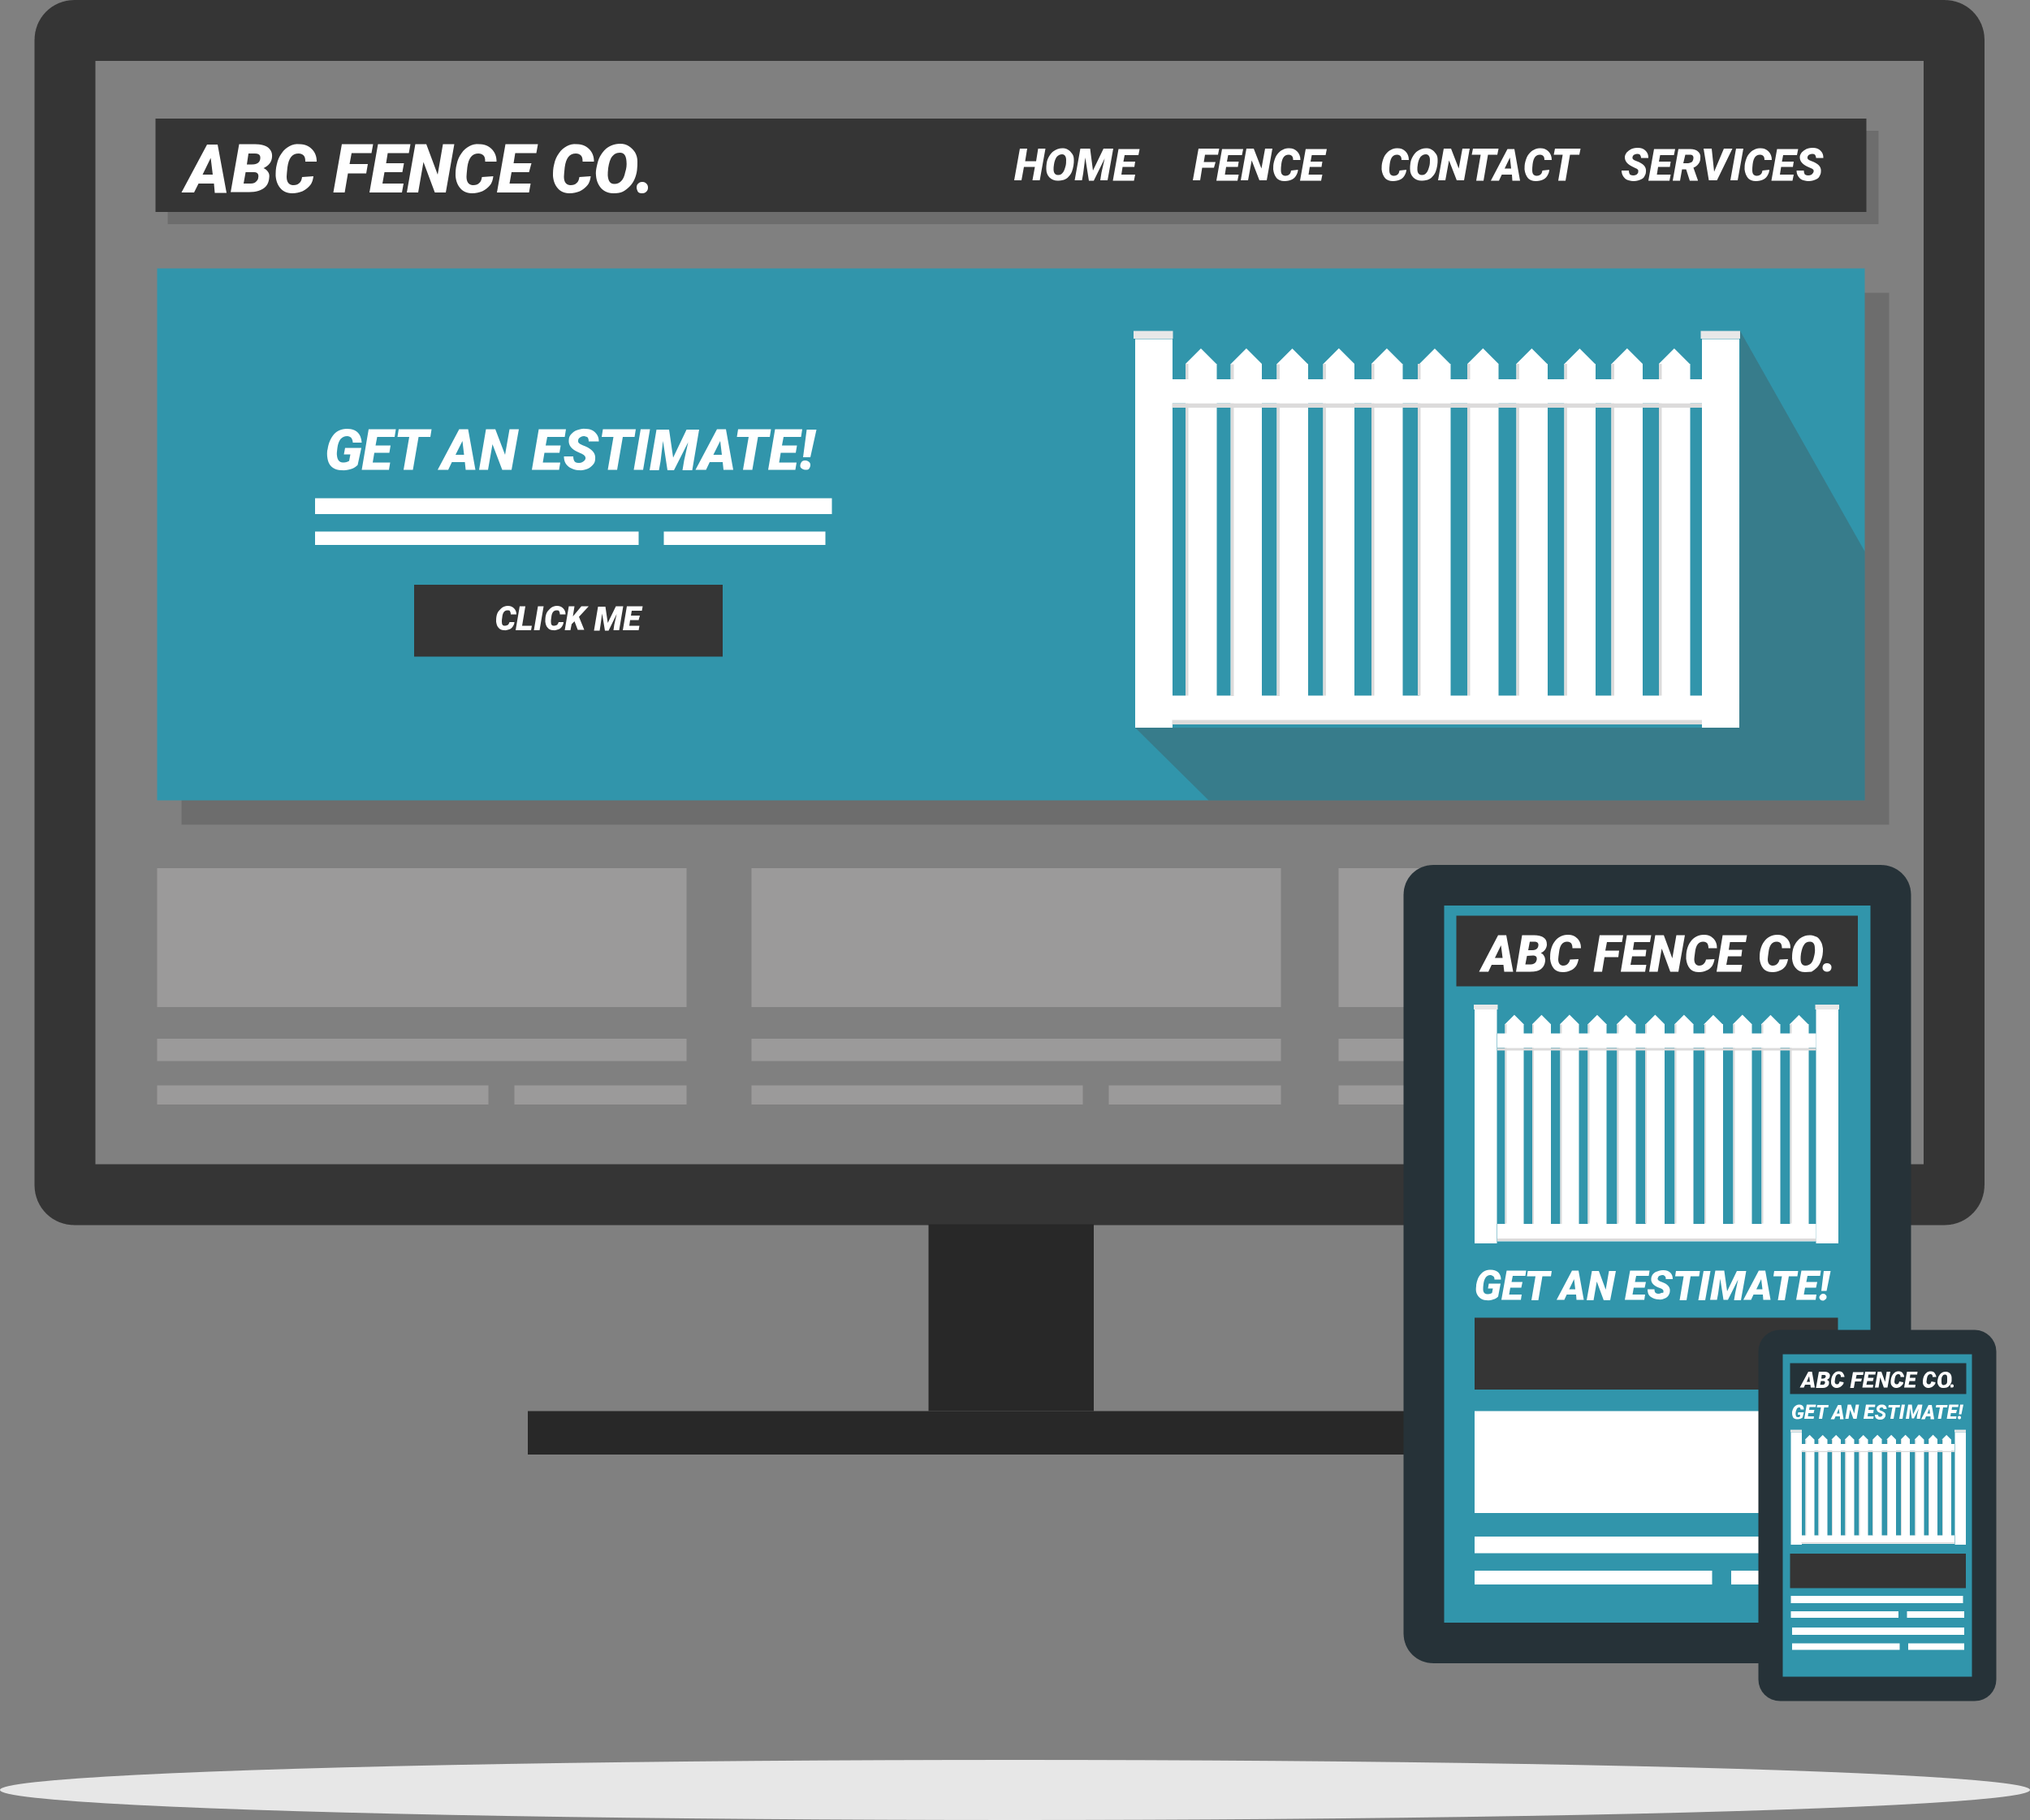 <?xml version="1.0" encoding="utf-8"?>
<!-- Generator: Adobe Illustrator 19.1.0, SVG Export Plug-In . SVG Version: 6.00 Build 0)  -->
<svg version="1.1" xmlns="http://www.w3.org/2000/svg" xmlns:xlink="http://www.w3.org/1999/xlink" x="0px" y="0px"
	 viewBox="0 0 500 448.2" style="enable-background:new 0 0 500 448.2;" xml:space="preserve">
<rect x="0" y="0" width="500" height="448.2" fill="#808080" stroke="none"/>
<style type="text/css">
	.st0{fill:#282828;}
	.st1{fill:none;stroke:#353535;stroke-width:15;stroke-miterlimit:10;}
	.st2{opacity:0.22;}
	.st3{fill:#2B2A2A;}
	.st4{fill:#353535;}
	.st5{fill:#FFFFFF;}
	.st6{fill:#9B9A9A;}
	.st7{fill:#3195AB;stroke:#263238;stroke-width:10;stroke-miterlimit:10;}
	.st8{fill:#3195AB;}
	.st9{fill:#DCDBDB;}
	.st10{fill:#E8E8E8;}
	.st11{fill:#3195AB;stroke:#263238;stroke-width:6;stroke-miterlimit:10;}
	.st12{fill:#243238;}
	.st13{opacity:0.32;fill:#454545;}
	.st14{fill:#E7E7E7;}
</style>
<g id="Layer_1">
	<rect x="130" y="347.5" class="st0" width="240" height="10.7"/>
	<path class="st1" d="M479,294.2H18.3c-1.3,0-2.3-1-2.3-2.3V9.8c0-1.3,1-2.3,2.3-2.3H479c1.3,0,2.3,1,2.3,2.3v282
		C481.3,293.1,480.3,294.2,479,294.2z"/>
	<rect x="228.7" y="301.5" class="st0" width="40.7" height="46"/>
	<g>
		<g class="st2">
			<rect x="41.3" y="32.2" class="st3" width="421.4" height="23"/>
		</g>
		<g>
			<rect x="38.3" y="29.2" class="st4" width="421.4" height="23"/>
		</g>
	</g>
	<g>
		<path class="st5" d="M52.7,45.2h-3.8l-1.1,2.2h-3.1L51,35.6h2.6l2.2,11.9h-2.9L52.7,45.2z M49.9,43h2.5l-0.5-4.1L49.9,43z"/>
		<path class="st5" d="M56.8,47.4l2.1-11.9l3.8,0c1.5,0,2.6,0.3,3.3,0.8c0.7,0.6,1.1,1.3,1,2.4c-0.1,1.2-0.8,2.1-2.1,2.7
			c0.5,0.2,0.8,0.5,1.1,0.9s0.4,0.9,0.3,1.5c-0.1,1.1-0.5,2-1.4,2.6s-2,0.9-3.4,0.9H56.8z M60.5,42.4L60,45.2l1.7,0
			c0.5,0,1-0.1,1.3-0.4c0.3-0.3,0.6-0.6,0.6-1c0.2-0.9-0.2-1.4-1-1.4L60.5,42.4z M60.8,40.5l1.3,0c1.2,0,1.9-0.5,2-1.4
			c0.1-0.9-0.3-1.3-1.4-1.3l-1.5,0L60.8,40.5z"/>
		<path class="st5" d="M77.2,43.4c-0.1,0.8-0.3,1.6-0.8,2.2c-0.5,0.6-1.1,1.1-1.9,1.5c-0.8,0.3-1.6,0.5-2.5,0.5
			c-1.2,0-2.2-0.4-2.9-1.2c-0.7-0.8-1.1-1.8-1.2-3.1c0-0.9,0-1.8,0.3-2.9c0.2-1,0.6-1.9,1.2-2.7c0.5-0.8,1.2-1.3,1.9-1.7
			c0.7-0.4,1.6-0.6,2.4-0.5c1.3,0,2.3,0.4,3.1,1.2c0.8,0.8,1.2,1.8,1.2,3.1l-2.8,0c0-0.7-0.1-1.2-0.4-1.5c-0.3-0.3-0.7-0.5-1.3-0.5
			c-1.5,0-2.4,1.1-2.7,3.4c-0.1,1.1-0.2,1.8-0.2,2.3c0,1.3,0.5,2,1.5,2.1c0.7,0,1.2-0.1,1.6-0.5c0.4-0.3,0.6-0.8,0.7-1.5L77.2,43.4z
			"/>
		<path class="st5" d="M90.2,42.7h-4.5l-0.8,4.7h-2.8l2.1-11.9h7.7l-0.4,2.2h-4.9l-0.5,2.7h4.5L90.2,42.7z"/>
		<path class="st5" d="M99.1,42.4h-4.4l-0.5,2.8h5.2L99,47.4H91l2.1-11.9h8l-0.4,2.2h-5.2l-0.4,2.5h4.4L99.1,42.4z"/>
		<path class="st5" d="M109.8,47.4h-2.7l-2.8-7.5l-1.3,7.5h-2.8l2.1-11.9h2.7l2.8,7.5l1.3-7.5h2.8L109.8,47.4z"/>
		<path class="st5" d="M121.5,43.4c-0.1,0.8-0.3,1.6-0.8,2.2c-0.5,0.6-1.1,1.1-1.9,1.5c-0.8,0.3-1.6,0.5-2.5,0.5
			c-1.2,0-2.2-0.4-2.9-1.2c-0.7-0.8-1.1-1.8-1.2-3.1c0-0.9,0-1.8,0.3-2.9c0.2-1,0.6-1.9,1.2-2.7c0.5-0.8,1.2-1.3,1.9-1.7
			c0.7-0.4,1.6-0.6,2.4-0.5c1.3,0,2.3,0.4,3.1,1.2c0.8,0.8,1.2,1.8,1.2,3.1l-2.8,0c0-0.7-0.1-1.2-0.4-1.5c-0.3-0.3-0.7-0.5-1.3-0.5
			c-1.5,0-2.4,1.1-2.7,3.4c-0.1,1.1-0.2,1.8-0.2,2.3c0,1.3,0.5,2,1.5,2.1c0.7,0,1.2-0.1,1.6-0.5c0.4-0.3,0.6-0.8,0.7-1.5L121.5,43.4
			z"/>
		<path class="st5" d="M130.3,42.4H126l-0.5,2.8h5.2l-0.4,2.2h-7.9l2.1-11.9h8l-0.4,2.2h-5.2l-0.4,2.5h4.4L130.3,42.4z"/>
		<path class="st5" d="M145.5,43.4c-0.1,0.8-0.3,1.6-0.8,2.2c-0.5,0.6-1.1,1.1-1.9,1.5c-0.8,0.3-1.6,0.5-2.5,0.5
			c-1.2,0-2.2-0.4-2.9-1.2c-0.7-0.8-1.1-1.8-1.2-3.1c0-0.9,0-1.8,0.3-2.9c0.2-1,0.6-1.9,1.2-2.7c0.5-0.8,1.2-1.3,1.9-1.7
			c0.7-0.4,1.6-0.6,2.4-0.5c1.3,0,2.3,0.4,3.1,1.2c0.8,0.8,1.2,1.8,1.2,3.1l-2.8,0c0-0.7-0.1-1.2-0.4-1.5c-0.3-0.3-0.7-0.5-1.3-0.5
			c-1.5,0-2.4,1.1-2.7,3.4c-0.1,1.1-0.2,1.8-0.2,2.3c0,1.3,0.5,2,1.5,2.1c0.7,0,1.2-0.1,1.6-0.5c0.4-0.3,0.6-0.8,0.7-1.5L145.5,43.4
			z"/>
		<path class="st5" d="M151.1,47.6c-1.2,0-2.2-0.4-3-1.2c-0.7-0.8-1.2-1.8-1.3-3.2c-0.1-0.7,0-1.4,0.2-2.3c0.2-0.9,0.4-1.7,0.8-2.4
			c0.4-0.7,0.9-1.4,1.5-1.9c1-0.8,2.2-1.2,3.5-1.2c0.8,0,1.5,0.2,2.1,0.6c0.6,0.4,1.1,0.9,1.5,1.5c0.4,0.7,0.6,1.4,0.6,2.3
			c0,0.6,0,1.3-0.1,2.1s-0.3,1.5-0.6,2.2c-0.3,0.7-0.7,1.3-1.2,1.8c-0.5,0.5-1.1,1-1.7,1.3S152,47.6,151.1,47.6z M154.3,39.7
			c-0.1-1.4-0.6-2.1-1.6-2.1c-0.8,0-1.4,0.3-1.9,0.9c-0.5,0.6-0.8,1.6-1,2.9c-0.1,0.8-0.1,1.4-0.1,1.8c0.1,1.4,0.6,2.1,1.6,2.1
			c0.7,0,1.2-0.2,1.7-0.7s0.8-1.2,1-2.2C154.3,41.5,154.4,40.6,154.3,39.7z"/>
		<path class="st5" d="M156.8,46.2c0-0.4,0.1-0.8,0.4-1c0.3-0.3,0.6-0.4,1-0.4c0.4,0,0.7,0.1,1,0.4s0.4,0.6,0.4,1
			c0,0.4-0.1,0.7-0.4,1c-0.3,0.3-0.6,0.4-1.1,0.4c-0.4,0-0.8-0.1-1-0.4C157,46.9,156.8,46.6,156.8,46.2z"/>
	</g>
	<rect x="38.7" y="213.8" class="st6" width="130.4" height="34.2"/>
	<rect x="38.7" y="255.8" class="st6" width="130.4" height="5.5"/>
	<rect x="38.7" y="267.3" class="st6" width="81.6" height="4.7"/>
	<rect x="126.7" y="267.3" class="st6" width="42.4" height="4.7"/>
	<g>
		<path class="st5" d="M256.1,44.4h-1.8l0.6-3.3h-2.7l-0.6,3.3h-1.8l1.4-7.8h1.8l-0.5,3.1h2.7l0.5-3.1h1.8L256.1,44.4z"/>
		<path class="st5" d="M260.5,44.5c-0.8,0-1.5-0.3-2-0.8c-0.5-0.5-0.8-1.2-0.8-2.1c0-0.4,0-0.9,0.1-1.5c0.1-0.6,0.3-1.1,0.6-1.6
			s0.6-0.9,1-1.2c0.7-0.5,1.4-0.8,2.3-0.8c0.5,0,1,0.1,1.4,0.4c0.4,0.2,0.7,0.6,1,1s0.4,0.9,0.4,1.5c0,0.4,0,0.8-0.1,1.4
			c-0.1,0.5-0.2,1-0.4,1.5c-0.2,0.5-0.5,0.9-0.8,1.2c-0.3,0.4-0.7,0.6-1.2,0.8C261.6,44.4,261.1,44.5,260.5,44.5z M262.6,39.4
			c0-0.9-0.4-1.4-1-1.4c-0.5,0-0.9,0.2-1.3,0.6c-0.3,0.4-0.6,1.1-0.7,1.9c-0.1,0.5-0.1,0.9-0.1,1.2c0,0.9,0.4,1.4,1.1,1.4
			c0.4,0,0.8-0.1,1.1-0.5c0.3-0.3,0.5-0.8,0.7-1.5C262.6,40.5,262.6,39.9,262.6,39.4z"/>
		<path class="st5" d="M268.5,36.6l0.7,5.4l2.6-5.4h2.4l-1.4,7.8h-1.8l0.3-1.9l0.8-3.5l-2.7,5.5h-1.2l-0.9-5.7l-0.5,3.9l-0.3,1.7
			h-1.8l1.4-7.8H268.5z"/>
		<path class="st5" d="M279.4,41.1h-2.9l-0.3,1.9h3.4l-0.3,1.5h-5.2l1.4-7.8h5.2l-0.3,1.5h-3.4l-0.3,1.6h2.9L279.4,41.1z"/>
		<path class="st5" d="M299,41.3h-2.9l-0.5,3.1h-1.8l1.4-7.8h5.1l-0.3,1.5h-3.2l-0.3,1.8h2.9L299,41.3z"/>
		<path class="st5" d="M304.9,41.1H302l-0.3,1.9h3.4l-0.3,1.5h-5.2l1.4-7.8h5.2l-0.3,1.5h-3.4l-0.3,1.6h2.9L304.9,41.1z"/>
		<path class="st5" d="M312,44.4h-1.8l-1.9-4.9l-0.9,4.9h-1.8l1.4-7.8h1.8l1.9,4.9l0.9-4.9h1.8L312,44.4z"/>
		<path class="st5" d="M319.7,41.8c0,0.5-0.2,1-0.5,1.5s-0.7,0.8-1.2,1c-0.5,0.2-1.1,0.3-1.7,0.3c-0.8,0-1.5-0.3-1.9-0.8
			s-0.7-1.2-0.8-2.1c0-0.6,0-1.2,0.2-1.9s0.4-1.3,0.8-1.8c0.4-0.5,0.8-0.9,1.3-1.1c0.5-0.3,1-0.4,1.6-0.4c0.9,0,1.5,0.3,2,0.8
			s0.8,1.2,0.8,2.1l-1.8,0c0-0.5-0.1-0.8-0.3-1c-0.2-0.2-0.5-0.3-0.8-0.3c-1,0-1.6,0.7-1.8,2.3c-0.1,0.7-0.1,1.2-0.1,1.5
			c0,0.9,0.3,1.3,1,1.4c0.4,0,0.8-0.1,1-0.3c0.3-0.2,0.4-0.5,0.5-1L319.7,41.8z"/>
		<path class="st5" d="M325.5,41.1h-2.9l-0.3,1.9h3.4l-0.3,1.5h-5.2l1.4-7.8h5.2l-0.3,1.5h-3.4l-0.3,1.6h2.9L325.5,41.1z"/>
		<path class="st5" d="M346.4,41.8c0,0.5-0.2,1-0.5,1.5s-0.7,0.8-1.2,1c-0.5,0.2-1.1,0.3-1.7,0.3c-0.8,0-1.5-0.3-1.9-0.8
			s-0.7-1.2-0.8-2.1c0-0.6,0-1.2,0.2-1.9s0.4-1.3,0.8-1.8c0.4-0.5,0.8-0.9,1.3-1.1c0.5-0.3,1-0.4,1.6-0.4c0.9,0,1.5,0.3,2,0.8
			s0.8,1.2,0.8,2.1l-1.8,0c0-0.5-0.1-0.8-0.3-1c-0.2-0.2-0.5-0.3-0.8-0.3c-1,0-1.6,0.7-1.8,2.3c-0.1,0.7-0.1,1.2-0.1,1.5
			c0,0.9,0.3,1.3,1,1.4c0.4,0,0.8-0.1,1-0.3c0.3-0.2,0.4-0.5,0.5-1L346.4,41.8z"/>
		<path class="st5" d="M350.1,44.5c-0.8,0-1.5-0.3-2-0.8c-0.5-0.5-0.8-1.2-0.8-2.1c0-0.4,0-0.9,0.1-1.5c0.1-0.6,0.3-1.1,0.6-1.6
			s0.6-0.9,1-1.2c0.7-0.5,1.4-0.8,2.3-0.8c0.5,0,1,0.1,1.4,0.4c0.4,0.2,0.7,0.6,1,1s0.4,0.9,0.4,1.5c0,0.4,0,0.8-0.1,1.4
			c-0.1,0.5-0.2,1-0.4,1.5c-0.2,0.5-0.5,0.9-0.8,1.2c-0.3,0.4-0.7,0.6-1.2,0.8C351.2,44.4,350.7,44.5,350.1,44.5z M352.2,39.4
			c0-0.9-0.4-1.4-1-1.4c-0.5,0-0.9,0.2-1.3,0.6c-0.3,0.4-0.6,1.1-0.7,1.9c-0.1,0.5-0.1,0.9-0.1,1.2c0,0.9,0.4,1.4,1.1,1.4
			c0.4,0,0.8-0.1,1.1-0.5c0.3-0.3,0.5-0.8,0.7-1.5C352.2,40.5,352.2,39.9,352.2,39.4z"/>
		<path class="st5" d="M360.6,44.4h-1.8l-1.9-4.9l-0.9,4.9h-1.8l1.4-7.8h1.8l1.9,4.9l0.9-4.9h1.8L360.6,44.4z"/>
		<path class="st5" d="M368.8,38.1h-2.3l-1.1,6.4h-1.8l1.1-6.4h-2.2l0.3-1.5h6.3L368.8,38.1z"/>
		<path class="st5" d="M372.4,43h-2.5l-0.7,1.5h-2l4.1-7.8h1.7l1.4,7.8h-1.9L372.4,43z M370.6,41.5h1.6l-0.3-2.7L370.6,41.5z"/>
		<path class="st5" d="M381.6,41.8c0,0.5-0.2,1-0.5,1.5s-0.7,0.8-1.2,1c-0.5,0.2-1.1,0.3-1.7,0.3c-0.8,0-1.5-0.3-1.9-0.8
			s-0.7-1.2-0.8-2.1c0-0.6,0-1.2,0.2-1.9s0.4-1.3,0.8-1.8c0.4-0.5,0.8-0.9,1.3-1.1c0.5-0.3,1-0.4,1.6-0.4c0.9,0,1.5,0.3,2,0.8
			s0.8,1.2,0.8,2.1l-1.8,0c0-0.5-0.1-0.8-0.3-1c-0.2-0.2-0.5-0.3-0.8-0.3c-1,0-1.6,0.7-1.8,2.3c-0.1,0.7-0.1,1.2-0.1,1.5
			c0,0.9,0.3,1.3,1,1.4c0.4,0,0.8-0.1,1-0.3c0.3-0.2,0.4-0.5,0.5-1L381.6,41.8z"/>
		<path class="st5" d="M389,38.1h-2.3l-1.1,6.4h-1.8l1.1-6.4h-2.2l0.3-1.5h6.3L389,38.1z"/>
		<path class="st5" d="M403.5,42.3c0.1-0.4-0.1-0.7-0.7-0.9L402,41c-1.2-0.6-1.8-1.3-1.8-2.3c0-0.4,0.2-0.8,0.5-1.2
			c0.3-0.3,0.7-0.6,1.1-0.8c0.5-0.2,1-0.3,1.6-0.3c0.8,0,1.4,0.2,1.9,0.7s0.7,1,0.7,1.8h-1.8c0-0.3-0.1-0.5-0.2-0.7
			c-0.1-0.2-0.4-0.3-0.7-0.3c-0.3,0-0.6,0.1-0.8,0.2s-0.4,0.4-0.4,0.6c-0.1,0.4,0.2,0.7,0.8,0.9s1,0.4,1.3,0.6
			c0.9,0.5,1.3,1.2,1.2,2.1c0,0.5-0.2,0.8-0.4,1.2s-0.6,0.6-1.1,0.8s-1,0.3-1.6,0.3c-0.4,0-0.8-0.1-1.2-0.2s-0.7-0.3-0.9-0.5
			c-0.5-0.5-0.8-1.1-0.8-1.9l1.8,0c0,0.4,0.1,0.7,0.2,0.9c0.2,0.2,0.5,0.3,0.9,0.3c0.3,0,0.6-0.1,0.8-0.2
			C403.4,42.7,403.5,42.6,403.5,42.3z"/>
		<path class="st5" d="M411.3,41.1h-2.9l-0.3,1.9h3.4l-0.3,1.5H406l1.4-7.8h5.2l-0.3,1.5h-3.4l-0.3,1.6h2.9L411.3,41.1z"/>
		<path class="st5" d="M415.3,41.7h-1l-0.5,2.8H412l1.4-7.8l2.8,0c0.9,0,1.6,0.2,2,0.6c0.5,0.4,0.7,1,0.6,1.7c0,0.6-0.2,1-0.5,1.4
			c-0.3,0.4-0.7,0.7-1.2,0.9l1.1,3.1v0.1h-2L415.3,41.7z M414.6,40.2l1.1,0c0.3,0,0.5-0.1,0.8-0.2s0.4-0.3,0.5-0.6
			c0.1-0.2,0.1-0.5,0.1-0.7c-0.1-0.4-0.3-0.6-0.8-0.6l-1.2,0L414.6,40.2z"/>
		<path class="st5" d="M422.2,42.3l2.4-5.7h2.1l-3.8,7.8h-2l-1.3-7.8h2L422.2,42.3z"/>
		<path class="st5" d="M428,44.4h-1.8l1.4-7.8h1.8L428,44.4z"/>
		<path class="st5" d="M435.8,41.8c0,0.5-0.2,1-0.5,1.5s-0.7,0.8-1.2,1c-0.5,0.2-1.1,0.3-1.7,0.3c-0.8,0-1.5-0.3-1.9-0.8
			s-0.7-1.2-0.8-2.1c0-0.6,0-1.2,0.2-1.9s0.4-1.3,0.8-1.8c0.4-0.5,0.8-0.9,1.3-1.1c0.5-0.3,1-0.4,1.6-0.4c0.9,0,1.5,0.3,2,0.8
			s0.8,1.2,0.8,2.1l-1.8,0c0-0.5-0.1-0.8-0.3-1c-0.2-0.2-0.5-0.3-0.8-0.3c-1,0-1.6,0.7-1.8,2.3c-0.1,0.7-0.1,1.2-0.1,1.5
			c0,0.9,0.3,1.3,1,1.4c0.4,0,0.8-0.1,1-0.3c0.3-0.2,0.4-0.5,0.5-1L435.8,41.8z"/>
		<path class="st5" d="M441.6,41.1h-2.9l-0.3,1.9h3.4l-0.3,1.5h-5.2l1.4-7.8h5.2l-0.3,1.5h-3.4l-0.3,1.6h2.9L441.6,41.1z"/>
		<path class="st5" d="M446.7,42.3c0.1-0.4-0.1-0.7-0.7-0.9l-0.9-0.4c-1.2-0.6-1.8-1.3-1.8-2.3c0-0.4,0.2-0.8,0.5-1.2
			c0.3-0.3,0.7-0.6,1.1-0.8c0.5-0.2,1-0.3,1.6-0.3c0.8,0,1.4,0.2,1.9,0.7s0.7,1,0.7,1.8h-1.8c0-0.3-0.1-0.5-0.2-0.7
			c-0.1-0.2-0.4-0.3-0.7-0.3c-0.3,0-0.6,0.1-0.8,0.2s-0.4,0.4-0.4,0.6c-0.1,0.4,0.2,0.7,0.8,0.9s1,0.4,1.3,0.6
			c0.9,0.5,1.3,1.2,1.2,2.1c0,0.5-0.2,0.8-0.4,1.2s-0.6,0.6-1.1,0.8s-1,0.3-1.6,0.3c-0.4,0-0.8-0.1-1.2-0.2s-0.7-0.3-0.9-0.5
			c-0.5-0.5-0.8-1.1-0.8-1.9l1.8,0c0,0.4,0.1,0.7,0.2,0.9c0.2,0.2,0.5,0.3,0.9,0.3c0.3,0,0.6-0.1,0.8-0.2
			C446.5,42.7,446.6,42.6,446.7,42.3z"/>
	</g>
	<rect x="185.1" y="213.8" class="st6" width="130.4" height="34.2"/>
	<rect x="185.1" y="255.8" class="st6" width="130.4" height="5.5"/>
	<rect x="185.1" y="267.3" class="st6" width="81.6" height="4.7"/>
	<rect x="273.1" y="267.3" class="st6" width="42.4" height="4.7"/>
	<rect x="329.7" y="213.8" class="st6" width="130.4" height="34.2"/>
	<rect x="329.7" y="255.8" class="st6" width="130.4" height="5.5"/>
	<rect x="329.7" y="267.3" class="st6" width="81.6" height="4.7"/>
	<rect x="414.2" y="261.9" class="st5" width="39.8" height="4.7"/>
	<path class="st7" d="M465.7,220.3v182c0,1.3-1,2.3-2.3,2.3H353c-1.3,0-2.3-1-2.3-2.3v-182c0-1.3,1-2.3,2.3-2.3h110.3
		C464.6,218,465.7,219,465.7,220.3z"/>
	<g>
		<g class="st2">
			<rect x="44.7" y="72.1" class="st3" width="420.6" height="131"/>
		</g>
		<g>
			<rect x="38.7" y="66.1" class="st8" width="420.6" height="131"/>
		</g>
	</g>
	<g>
		<rect x="279.6" y="83.5" class="st5" width="9.2" height="95.7"/>
		<rect x="419.2" y="83.5" class="st5" width="9.2" height="95.7"/>
		<rect x="288.7" y="171.3" class="st5" width="130.5" height="7.1"/>
		<rect x="292" y="89.6" class="st5" width="7.7" height="81.9"/>
		<rect x="303.1" y="89.6" class="st5" width="7.7" height="81.9"/>
		<rect x="314.5" y="89.6" class="st5" width="7.7" height="81.9"/>
		<rect x="325.9" y="89.6" class="st5" width="7.7" height="81.9"/>
		<rect x="349.6" y="89.6" class="st5" width="7.7" height="81.9"/>
		<rect x="337.8" y="89.6" class="st5" width="7.7" height="81.9"/>
		<rect x="361.4" y="89.6" class="st5" width="7.7" height="81.9"/>
		<rect x="373.5" y="89.6" class="st5" width="7.7" height="81.9"/>
		<rect x="385.3" y="89.6" class="st5" width="7.7" height="81.9"/>
		<rect x="396.9" y="89.6" class="st5" width="7.7" height="81.9"/>
		<rect x="408.6" y="89.6" class="st5" width="7.7" height="81.9"/>
		
			<rect x="293.1" y="86.9" transform="matrix(0.707 -0.707 0.707 0.707 23.311 235.414)" class="st5" width="5.4" height="5.4"/>
		
			<rect x="304.3" y="86.9" transform="matrix(0.707 -0.707 0.707 0.707 26.583 243.314)" class="st5" width="5.4" height="5.4"/>
		
			<rect x="315.6" y="86.9" transform="matrix(0.707 -0.707 0.707 0.707 29.909 251.343)" class="st5" width="5.4" height="5.4"/>
		
			<rect x="327.1" y="86.9" transform="matrix(0.707 -0.707 0.707 0.707 33.253 259.417)" class="st5" width="5.4" height="5.4"/>
		
			<rect x="338.9" y="86.9" transform="matrix(0.707 -0.707 0.707 0.707 36.719 267.785)" class="st5" width="5.4" height="5.4"/>
		
			<rect x="350.7" y="86.9" transform="matrix(0.707 -0.707 0.707 0.707 40.185 276.153)" class="st5" width="5.4" height="5.4"/>
		
			<rect x="362.6" y="86.9" transform="matrix(0.707 -0.707 0.707 0.707 43.652 284.521)" class="st5" width="5.4" height="5.4"/>
		
			<rect x="374.6" y="86.9" transform="matrix(0.707 -0.707 0.707 0.707 47.179 293.036)" class="st5" width="5.4" height="5.4"/>
		
			<rect x="386.4" y="86.9" transform="matrix(0.707 -0.707 0.707 0.707 50.645 301.404)" class="st5" width="5.4" height="5.4"/>
		
			<rect x="398.1" y="86.9" transform="matrix(0.707 -0.707 0.707 0.707 54.05 309.625)" class="st5" width="5.4" height="5.4"/>
		
			<rect x="409.7" y="86.9" transform="matrix(0.707 -0.707 0.707 0.707 57.456 317.847)" class="st5" width="5.4" height="5.4"/>
		<rect x="288.7" y="177.3" class="st9" width="130.5" height="1.1"/>
		<rect x="292" y="89.6" class="st9" width="0.7" height="81.7"/>
		<rect x="303.2" y="89.7" class="st9" width="0.7" height="81.7"/>
		<rect x="314.5" y="89.7" class="st9" width="0.7" height="81.7"/>
		<rect x="325.9" y="89.6" class="st9" width="0.7" height="81.7"/>
		<rect x="337.8" y="89.6" class="st9" width="0.7" height="81.7"/>
		<rect x="349.2" y="89.6" class="st9" width="0.7" height="81.7"/>
		<rect x="361.4" y="89.6" class="st9" width="0.7" height="81.7"/>
		<rect x="373.5" y="89.6" class="st9" width="0.7" height="81.7"/>
		<rect x="385.3" y="89.6" class="st9" width="0.7" height="81.7"/>
		<rect x="396.9" y="89.6" class="st9" width="0.7" height="81.7"/>
		<rect x="408.6" y="89.6" class="st9" width="0.7" height="81.7"/>
		<rect x="288.7" y="99.3" class="st9" width="130.5" height="1.1"/>
		<rect x="288.7" y="93.4" class="st5" width="130.5" height="5.9"/>
		<rect x="279.2" y="81.5" class="st10" width="9.7" height="1.9"/>
		<rect x="418.9" y="81.5" class="st10" width="9.7" height="1.9"/>
	</g>
	<g>
		<path class="st5" d="M88.1,114.5c-0.4,0.4-0.9,0.8-1.6,1s-1.5,0.4-2.4,0.3c-0.8,0-1.5-0.2-2.1-0.6s-1-1-1.2-1.7s-0.3-1.6-0.2-2.5
			l0.1-0.4c0.2-1.5,0.8-2.8,1.6-3.7s2-1.3,3.2-1.3c1.1,0,2,0.3,2.6,0.9s0.9,1.4,1,2.5l-2.2,0c0-0.5-0.2-0.9-0.4-1.2
			c-0.2-0.2-0.6-0.4-1-0.4c-0.6,0-1.1,0.2-1.6,0.7c-0.4,0.5-0.7,1.3-0.8,2.2c-0.1,0.8-0.2,1.5-0.1,1.9c0.1,1.1,0.6,1.7,1.5,1.7
			c0.6,0,1-0.1,1.5-0.4l0.3-1.6h-1.6l0.3-1.6h4L88.1,114.5z"/>
		<path class="st5" d="M95.9,111.5h-3.7l-0.4,2.4h4.3l-0.3,1.8h-6.7l1.7-10h6.7l-0.3,1.9h-4.3l-0.4,2.1h3.7L95.9,111.5z"/>
		<path class="st5" d="M106,107.6h-2.9l-1.4,8.1h-2.3l1.4-8.1h-2.9l0.3-1.9h8.1L106,107.6z"/>
		<path class="st5" d="M114.5,113.8h-3.2l-0.9,1.9h-2.6l5.3-10h2.2l1.8,10h-2.4L114.5,113.8z M112.2,112h2.1l-0.4-3.4L112.2,112z"/>
		<path class="st5" d="M126,115.7h-2.3l-2.4-6.3l-1.1,6.3H118l1.7-10h2.3l2.4,6.3l1.1-6.3h2.3L126,115.7z"/>
		<path class="st5" d="M137.8,111.5h-3.7l-0.4,2.4h4.3l-0.3,1.8H131l1.7-10h6.7l-0.3,1.9h-4.3l-0.4,2.1h3.7L137.8,111.5z"/>
		<path class="st5" d="M144.2,113c0.1-0.5-0.2-0.9-0.8-1.2l-1.1-0.5c-1.6-0.7-2.3-1.7-2.2-2.9c0-0.6,0.2-1.1,0.6-1.5s0.8-0.8,1.5-1
			s1.3-0.4,2-0.3c1,0,1.8,0.3,2.4,0.9s0.9,1.3,0.9,2.2H145c0-0.4-0.1-0.7-0.2-0.9s-0.5-0.3-0.9-0.4c-0.4,0-0.7,0.1-1,0.3
			s-0.5,0.4-0.5,0.8c-0.1,0.5,0.3,0.8,1,1.1s1.3,0.5,1.7,0.8c1.1,0.7,1.6,1.5,1.5,2.6c0,0.6-0.2,1.1-0.6,1.5s-0.8,0.8-1.4,1
			s-1.3,0.4-2,0.3c-0.5,0-1-0.1-1.5-0.3s-0.9-0.4-1.2-0.7c-0.7-0.6-1-1.4-1-2.4l2.3,0c0,0.5,0.1,0.9,0.3,1.2s0.6,0.4,1.1,0.4
			c0.4,0,0.7-0.1,1-0.3S144.1,113.3,144.2,113z"/>
		<path class="st5" d="M156.3,107.6h-2.9l-1.4,8.1h-2.3l1.4-8.1h-2.9l0.3-1.9h8.1L156.3,107.6z"/>
		<path class="st5" d="M158.4,115.7h-2.3l1.7-10h2.3L158.4,115.7z"/>
		<path class="st5" d="M164.8,105.8l1,6.9l3.3-6.9h3.1l-1.7,10h-2.4l0.4-2.4l1-4.5l-3.5,6.9h-1.6l-1.1-7.2l-0.6,5l-0.4,2.2h-2.3
			l1.7-10H164.8z"/>
		<path class="st5" d="M178,113.8h-3.2l-0.9,1.9h-2.6l5.3-10h2.2l1.8,10h-2.4L178,113.8z M175.7,112h2.1l-0.4-3.4L175.7,112z"/>
		<path class="st5" d="M189.6,107.6h-2.9l-1.4,8.1H183l1.4-8.1h-2.9l0.3-1.9h8.1L189.6,107.6z"/>
		<path class="st5" d="M196,111.5h-3.7l-0.4,2.4h4.3l-0.3,1.8h-6.7l1.7-10h6.7l-0.3,1.9H193l-0.4,2.1h3.7L196,111.5z"/>
		<path class="st5" d="M197.1,114.7c0-0.3,0.1-0.6,0.3-0.9s0.5-0.4,0.9-0.4c0.4,0,0.6,0.1,0.9,0.3s0.4,0.5,0.4,0.8
			c0,0.3-0.1,0.6-0.3,0.9s-0.5,0.3-0.9,0.3c-0.3,0-0.6-0.1-0.9-0.3S197.1,115,197.1,114.7z M199.6,112.6h-1.8l0.9-6.8h2.4
			L199.6,112.6z"/>
	</g>
	<rect x="77.6" y="122.7" class="st5" width="127.3" height="3.9"/>
	<rect x="77.6" y="130.9" class="st5" width="79.7" height="3.3"/>
	<rect x="163.5" y="130.9" class="st5" width="39.8" height="3.3"/>
	<rect x="102" y="144" class="st4" width="76" height="17.7"/>
	<rect x="358.7" y="225.5" class="st4" width="98.9" height="17.4"/>
	<g>
		<path class="st5" d="M370.3,237.6h-2.9l-0.8,1.7h-2.3l4.7-9h2l1.7,9h-2.2L370.3,237.6z M368.2,235.9h1.9l-0.4-3.1L368.2,235.9z"/>
		<path class="st5" d="M373.4,239.3l1.5-9l2.8,0c1.1,0,2,0.2,2.5,0.6c0.6,0.4,0.8,1,0.8,1.8c-0.1,0.9-0.6,1.6-1.5,2
			c0.3,0.1,0.6,0.3,0.8,0.7c0.2,0.3,0.3,0.7,0.3,1.2c-0.1,0.9-0.4,1.5-1,2c-0.6,0.5-1.5,0.7-2.6,0.7H373.4z M376.1,235.4l-0.4,2.1
			l1.3,0c0.4,0,0.7-0.1,1-0.3c0.3-0.2,0.4-0.5,0.5-0.8c0.1-0.7-0.1-1-0.8-1.1L376.1,235.4z M376.4,234l1,0c0.9,0,1.4-0.4,1.5-1.1
			c0.1-0.7-0.3-1-1-1l-1.1,0L376.4,234z"/>
		<path class="st5" d="M388.8,236.2c-0.1,0.6-0.3,1.2-0.6,1.7c-0.4,0.5-0.8,0.9-1.4,1.1c-0.6,0.3-1.2,0.4-1.9,0.4
			c-0.9,0-1.7-0.3-2.2-0.9c-0.5-0.6-0.8-1.4-0.9-2.4c0-0.7,0-1.4,0.2-2.2c0.2-0.8,0.5-1.5,0.9-2c0.4-0.6,0.9-1,1.5-1.3
			s1.2-0.4,1.8-0.4c1,0,1.7,0.3,2.3,0.9c0.6,0.6,0.9,1.4,0.9,2.4l-2.1,0c0-0.5-0.1-0.9-0.3-1.2c-0.2-0.2-0.5-0.4-1-0.4
			c-1.1,0-1.8,0.8-2,2.6c-0.1,0.8-0.2,1.4-0.2,1.7c0,1,0.4,1.5,1.1,1.6c0.5,0,0.9-0.1,1.2-0.4c0.3-0.3,0.5-0.6,0.6-1.1L388.8,236.2z
			"/>
		<path class="st5" d="M398.6,235.7h-3.4l-0.6,3.6h-2.1l1.5-9h5.8l-0.3,1.7h-3.7l-0.4,2.1h3.4L398.6,235.7z"/>
		<path class="st5" d="M405.3,235.5H402l-0.4,2.1h3.9l-0.3,1.7h-6l1.5-9h6l-0.3,1.7h-3.9l-0.3,1.9h3.3L405.3,235.5z"/>
		<path class="st5" d="M413.4,239.3h-2l-2.1-5.7l-1,5.7h-2.1l1.5-9h2.1l2.1,5.7l1-5.7h2.1L413.4,239.3z"/>
		<path class="st5" d="M422.3,236.2c-0.1,0.6-0.3,1.2-0.6,1.7c-0.4,0.5-0.8,0.9-1.4,1.1c-0.6,0.3-1.2,0.4-1.9,0.4
			c-0.9,0-1.7-0.3-2.2-0.9c-0.5-0.6-0.8-1.4-0.9-2.4c0-0.7,0-1.4,0.2-2.2c0.2-0.8,0.5-1.5,0.9-2c0.4-0.6,0.9-1,1.5-1.3
			s1.2-0.4,1.8-0.4c1,0,1.7,0.3,2.3,0.9s0.9,1.4,0.9,2.4l-2.1,0c0-0.5-0.1-0.9-0.3-1.2c-0.2-0.2-0.5-0.4-1-0.4c-1.1,0-1.8,0.8-2,2.6
			c-0.1,0.8-0.2,1.4-0.2,1.7c0,1,0.4,1.5,1.1,1.6c0.5,0,0.9-0.1,1.2-0.4s0.5-0.6,0.6-1.1L422.3,236.2z"/>
		<path class="st5" d="M428.9,235.5h-3.3l-0.4,2.1h3.9l-0.3,1.7h-6l1.5-9h6l-0.3,1.7h-3.9l-0.3,1.9h3.3L428.9,235.5z"/>
		<path class="st5" d="M440.4,236.2c-0.1,0.6-0.3,1.2-0.6,1.7c-0.4,0.5-0.8,0.9-1.4,1.1c-0.6,0.3-1.2,0.4-1.9,0.4
			c-0.9,0-1.7-0.3-2.2-0.9c-0.5-0.6-0.8-1.4-0.9-2.4c0-0.7,0-1.4,0.2-2.2c0.2-0.8,0.5-1.5,0.9-2c0.4-0.6,0.9-1,1.5-1.3
			s1.2-0.4,1.8-0.4c1,0,1.7,0.3,2.3,0.9c0.6,0.6,0.9,1.4,0.9,2.4l-2.1,0c0-0.5-0.1-0.9-0.3-1.2c-0.2-0.2-0.5-0.4-1-0.4
			c-1.1,0-1.8,0.8-2,2.6c-0.1,0.8-0.2,1.4-0.2,1.7c0,1,0.4,1.5,1.1,1.6c0.5,0,0.9-0.1,1.2-0.4s0.5-0.6,0.6-1.1L440.4,236.2z"/>
		<path class="st5" d="M444.6,239.4c-0.9,0-1.7-0.3-2.2-0.9c-0.6-0.6-0.9-1.4-1-2.4c0-0.5,0-1.1,0.1-1.7c0.1-0.7,0.3-1.3,0.6-1.8
			c0.3-0.6,0.7-1,1.1-1.4c0.8-0.6,1.6-0.9,2.6-0.9c0.6,0,1.1,0.2,1.6,0.4s0.8,0.7,1.1,1.2c0.3,0.5,0.4,1.1,0.5,1.7
			c0,0.5,0,1-0.1,1.6c-0.1,0.6-0.3,1.1-0.5,1.7c-0.2,0.5-0.5,1-0.9,1.4c-0.4,0.4-0.8,0.7-1.3,1C445.8,239.3,445.3,239.4,444.6,239.4
			z M447,233.5c0-1-0.4-1.6-1.2-1.6c-0.6,0-1.1,0.2-1.4,0.7c-0.4,0.5-0.6,1.2-0.8,2.2c-0.1,0.6-0.1,1-0.1,1.4c0,1,0.4,1.6,1.2,1.6
			c0.5,0,0.9-0.2,1.3-0.5c0.4-0.4,0.6-0.9,0.8-1.7C447,234.8,447.1,234.1,447,233.5z"/>
		<path class="st5" d="M448.9,238.3c0-0.3,0.1-0.6,0.3-0.8s0.5-0.3,0.8-0.3c0.3,0,0.6,0.1,0.8,0.3c0.2,0.2,0.3,0.4,0.3,0.7
			c0,0.3-0.1,0.6-0.3,0.8c-0.2,0.2-0.5,0.3-0.8,0.3c-0.3,0-0.6-0.1-0.8-0.3S448.9,238.6,448.9,238.3z"/>
	</g>
	<g>
		<rect x="363.2" y="248.6" class="st5" width="5.5" height="57.6"/>
		<rect x="447.3" y="248.6" class="st5" width="5.5" height="57.6"/>
		<rect x="368.8" y="301.4" class="st5" width="78.5" height="4.3"/>
		<rect x="370.7" y="252.2" class="st5" width="4.6" height="49.3"/>
		<rect x="377.4" y="252.2" class="st5" width="4.6" height="49.3"/>
		<rect x="384.3" y="252.2" class="st5" width="4.6" height="49.3"/>
		<rect x="391.1" y="252.2" class="st5" width="4.6" height="49.3"/>
		<rect x="405.4" y="252.2" class="st5" width="4.6" height="49.3"/>
		<rect x="398.3" y="252.2" class="st5" width="4.6" height="49.3"/>
		<rect x="412.5" y="252.2" class="st5" width="4.6" height="49.3"/>
		<rect x="419.8" y="252.2" class="st5" width="4.6" height="49.3"/>
		<rect x="426.9" y="252.2" class="st5" width="4.6" height="49.3"/>
		<rect x="433.9" y="252.2" class="st5" width="4.6" height="49.3"/>
		<rect x="440.9" y="252.2" class="st5" width="4.6" height="49.3"/>
		
			<rect x="371.4" y="250.6" transform="matrix(0.707 -0.707 0.707 0.707 -69.102 337.654)" class="st5" width="3.3" height="3.3"/>
		
			<rect x="378.1" y="250.6" transform="matrix(0.707 -0.707 0.707 0.707 -67.133 342.408)" class="st5" width="3.3" height="3.3"/>
		
			<rect x="385" y="250.6" transform="matrix(0.707 -0.707 0.707 0.707 -65.132 347.238)" class="st5" width="3.3" height="3.3"/>
		
			<rect x="391.8" y="250.6" transform="matrix(0.707 -0.707 0.707 0.707 -63.12 352.096)" class="st5" width="3.3" height="3.3"/>
		
			<rect x="398.9" y="250.6" transform="matrix(0.707 -0.707 0.707 0.707 -61.034 357.131)" class="st5" width="3.3" height="3.3"/>
		
			<rect x="406.1" y="250.6" transform="matrix(0.707 -0.707 0.707 0.707 -58.949 362.165)" class="st5" width="3.3" height="3.3"/>
		
			<rect x="413.2" y="250.6" transform="matrix(0.707 -0.707 0.707 0.707 -56.863 367.2)" class="st5" width="3.3" height="3.3"/>
		
			<rect x="420.4" y="250.6" transform="matrix(0.707 -0.707 0.707 0.707 -54.742 372.323)" class="st5" width="3.3" height="3.3"/>
		
			<rect x="427.6" y="250.6" transform="matrix(0.707 -0.707 0.707 0.707 -52.656 377.358)" class="st5" width="3.3" height="3.3"/>
		
			<rect x="434.5" y="250.6" transform="matrix(0.707 -0.707 0.707 0.707 -50.607 382.304)" class="st5" width="3.3" height="3.3"/>
		
			<rect x="441.5" y="250.6" transform="matrix(0.707 -0.707 0.707 0.707 -48.558 387.25)" class="st5" width="3.3" height="3.3"/>
		<rect x="368.8" y="305" class="st9" width="78.5" height="0.6"/>
		<rect x="370.7" y="252.2" class="st9" width="0.4" height="49.1"/>
		<rect x="377.4" y="252.3" class="st9" width="0.4" height="49.1"/>
		<rect x="384.3" y="252.3" class="st9" width="0.4" height="49.1"/>
		<rect x="391.1" y="252.2" class="st9" width="0.4" height="49.1"/>
		<rect x="398.3" y="252.2" class="st9" width="0.4" height="49.1"/>
		<rect x="405.2" y="252.2" class="st9" width="0.4" height="49.1"/>
		<rect x="412.5" y="252.2" class="st9" width="0.4" height="49.1"/>
		<rect x="419.8" y="252.2" class="st9" width="0.4" height="49.1"/>
		<rect x="426.9" y="252.2" class="st9" width="0.4" height="49.1"/>
		<rect x="433.9" y="252.2" class="st9" width="0.4" height="49.1"/>
		<rect x="440.9" y="252.2" class="st9" width="0.4" height="49.1"/>
		<rect x="368.8" y="258.1" class="st9" width="78.5" height="0.6"/>
		<rect x="368.8" y="254.5" class="st5" width="78.5" height="3.5"/>
		<rect x="363" y="247.4" class="st10" width="5.9" height="1.2"/>
		<rect x="447.1" y="247.4" class="st10" width="5.9" height="1.2"/>
	</g>
	<g>
		<path class="st5" d="M369,319.3c-0.3,0.3-0.7,0.6-1.2,0.7c-0.5,0.2-1.1,0.3-1.7,0.2c-0.6,0-1.1-0.2-1.5-0.5
			c-0.4-0.3-0.7-0.7-0.9-1.2c-0.2-0.5-0.2-1.1-0.1-1.8l0-0.3c0.2-1.1,0.5-2,1.2-2.7c0.6-0.7,1.4-1,2.3-1c0.8,0,1.4,0.2,1.9,0.6
			c0.4,0.4,0.7,1,0.7,1.8l-1.6,0c0-0.4-0.1-0.7-0.3-0.8s-0.4-0.3-0.7-0.3c-0.5,0-0.8,0.2-1.1,0.5c-0.3,0.4-0.5,0.9-0.6,1.6
			c-0.1,0.6-0.1,1.1-0.1,1.4c0,0.8,0.4,1.2,1.1,1.2c0.4,0,0.8-0.1,1.1-0.3l0.2-1.1h-1.2l0.2-1.2h2.9L369,319.3z"/>
		<path class="st5" d="M374.7,317.1H372l-0.3,1.7h3.1l-0.2,1.3h-4.8l1.3-7.2h4.8l-0.2,1.3h-3.1l-0.3,1.5h2.7L374.7,317.1z"/>
		<path class="st5" d="M382,314.3h-2.1l-1,5.9h-1.7l1-5.9h-2.1l0.2-1.3h5.9L382,314.3z"/>
		<path class="st5" d="M388.2,318.8h-2.3l-0.6,1.3h-1.9l3.8-7.2h1.6l1.3,7.2h-1.8L388.2,318.8z M386.5,317.5h1.5l-0.3-2.5
			L386.5,317.5z"/>
		<path class="st5" d="M396.6,320.2h-1.6l-1.7-4.6l-0.8,4.6h-1.7l1.3-7.2h1.7l1.7,4.6l0.8-4.6h1.7L396.6,320.2z"/>
		<path class="st5" d="M405.1,317.1h-2.7l-0.3,1.7h3.1l-0.2,1.3h-4.8l1.3-7.2h4.8l-0.2,1.3h-3.1l-0.3,1.5h2.7L405.1,317.1z"/>
		<path class="st5" d="M409.7,318.2c0.1-0.4-0.1-0.7-0.6-0.9l-0.8-0.3c-1.1-0.5-1.7-1.2-1.6-2.1c0-0.4,0.2-0.8,0.4-1.1
			c0.3-0.3,0.6-0.6,1.1-0.7c0.5-0.2,0.9-0.3,1.5-0.3c0.7,0,1.3,0.2,1.7,0.6c0.4,0.4,0.6,0.9,0.6,1.6h-1.7c0-0.3,0-0.5-0.2-0.7
			s-0.3-0.3-0.6-0.3c-0.3,0-0.5,0.1-0.8,0.2c-0.2,0.1-0.3,0.3-0.4,0.6c-0.1,0.3,0.2,0.6,0.7,0.8c0.6,0.2,1,0.4,1.2,0.5
			c0.8,0.5,1.2,1.1,1.1,1.9c0,0.4-0.2,0.8-0.4,1.1c-0.2,0.3-0.6,0.6-1,0.7c-0.4,0.2-0.9,0.3-1.4,0.2c-0.4,0-0.8-0.1-1.1-0.2
			c-0.3-0.1-0.6-0.3-0.9-0.5c-0.5-0.4-0.7-1-0.7-1.8l1.7,0c0,0.4,0.1,0.7,0.2,0.8c0.2,0.2,0.4,0.3,0.8,0.3c0.3,0,0.5-0.1,0.7-0.2
			S409.7,318.5,409.7,318.2z"/>
		<path class="st5" d="M418.5,314.3h-2.1l-1,5.9h-1.7l1-5.9h-2.1l0.2-1.3h5.9L418.5,314.3z"/>
		<path class="st5" d="M420,320.2h-1.7l1.3-7.2h1.7L420,320.2z"/>
		<path class="st5" d="M424.7,313l0.7,5l2.4-5h2.3l-1.3,7.2h-1.7l0.3-1.8l0.7-3.3l-2.5,5h-1.1l-0.8-5.2l-0.5,3.6l-0.3,1.6h-1.7
			l1.3-7.2H424.7z"/>
		<path class="st5" d="M434.2,318.8h-2.3l-0.6,1.3h-1.9l3.8-7.2h1.6l1.3,7.2h-1.8L434.2,318.8z M432.6,317.5h1.5l-0.3-2.5
			L432.6,317.5z"/>
		<path class="st5" d="M442.7,314.3h-2.1l-1,5.9h-1.7l1-5.9h-2.1l0.2-1.3h5.9L442.7,314.3z"/>
		<path class="st5" d="M447.3,317.1h-2.7l-0.3,1.7h3.1l-0.2,1.3h-4.8l1.3-7.2h4.8l-0.2,1.3h-3.1l-0.3,1.5h2.7L447.3,317.1z"/>
		<path class="st5" d="M448.1,319.5c0-0.2,0.1-0.4,0.3-0.6c0.2-0.2,0.4-0.3,0.6-0.3c0.3,0,0.5,0.1,0.6,0.2c0.2,0.2,0.3,0.3,0.3,0.6
			c0,0.2-0.1,0.5-0.3,0.6c-0.2,0.2-0.4,0.3-0.6,0.3c-0.2,0-0.5-0.1-0.6-0.2C448.2,319.9,448.1,319.7,448.1,319.5z M449.9,317.9h-1.3
			l0.6-4.9h1.7L449.9,317.9z"/>
	</g>
	<rect x="363.2" y="324.5" class="st4" width="89.5" height="17.7"/>
	<rect x="363.2" y="347.5" class="st5" width="93.6" height="25.1"/>
	<rect x="363.2" y="378.4" class="st5" width="93.6" height="4.1"/>
	<rect x="363.2" y="386.8" class="st5" width="58.5" height="3.4"/>
	<rect x="426.4" y="386.8" class="st5" width="29.3" height="3.4"/>
	<path class="st11" d="M488.7,332.8v80.8c0,1.3-1,2.3-2.3,2.3h-48c-1.3,0-2.3-1-2.3-2.3v-80.8c0-1.3,1-2.3,2.3-2.3h48
		C487.6,330.5,488.7,331.6,488.7,332.8z"/>
	<rect x="440.9" y="335.7" class="st12" width="43.4" height="7.6"/>
	<g>
		<path class="st5" d="M445.9,341h-1.3l-0.3,0.7h-1l2.1-3.9h0.9l0.7,3.9h-1L445.9,341z M445,340.3h0.8l-0.2-1.4L445,340.3z"/>
		<path class="st5" d="M447.3,341.7l0.7-3.9l1.3,0c0.5,0,0.9,0.1,1.1,0.3s0.4,0.4,0.3,0.8c0,0.4-0.3,0.7-0.7,0.9
			c0.2,0.1,0.3,0.2,0.4,0.3c0.1,0.1,0.1,0.3,0.1,0.5c0,0.4-0.2,0.7-0.5,0.9s-0.6,0.3-1.1,0.3H447.3z M448.5,340.1l-0.2,0.9l0.6,0
			c0.2,0,0.3,0,0.4-0.1s0.2-0.2,0.2-0.3c0.1-0.3-0.1-0.5-0.3-0.5L448.5,340.1z M448.6,339.5l0.4,0c0.4,0,0.6-0.2,0.7-0.5
			c0-0.3-0.1-0.4-0.5-0.4l-0.5,0L448.6,339.5z"/>
		<path class="st5" d="M454.1,340.4c0,0.3-0.1,0.5-0.3,0.7c-0.2,0.2-0.4,0.4-0.6,0.5c-0.3,0.1-0.5,0.2-0.8,0.2c-0.4,0-0.7-0.1-1-0.4
			s-0.4-0.6-0.4-1c0-0.3,0-0.6,0.1-1s0.2-0.6,0.4-0.9c0.2-0.3,0.4-0.4,0.6-0.6c0.2-0.1,0.5-0.2,0.8-0.2c0.4,0,0.8,0.1,1,0.4
			s0.4,0.6,0.4,1l-0.9,0c0-0.2,0-0.4-0.1-0.5s-0.2-0.2-0.4-0.2c-0.5,0-0.8,0.4-0.9,1.1c0,0.3-0.1,0.6-0.1,0.7c0,0.4,0.2,0.7,0.5,0.7
			c0.2,0,0.4,0,0.5-0.2s0.2-0.3,0.2-0.5L454.1,340.4z"/>
		<path class="st5" d="M458.4,340.2h-1.5l-0.3,1.6h-0.9l0.7-3.9h2.6l-0.1,0.7h-1.6l-0.2,0.9h1.5L458.4,340.2z"/>
		<path class="st5" d="M461.3,340.1h-1.4l-0.2,0.9h1.7l-0.1,0.7h-2.6l0.7-3.9h2.6l-0.1,0.7h-1.7l-0.1,0.8h1.4L461.3,340.1z"/>
		<path class="st5" d="M464.9,341.7H464l-0.9-2.5l-0.4,2.5h-0.9l0.7-3.9h0.9l0.9,2.5l0.4-2.5h0.9L464.9,341.7z"/>
		<path class="st5" d="M468.8,340.4c0,0.3-0.1,0.5-0.3,0.7c-0.2,0.2-0.4,0.4-0.6,0.5c-0.3,0.1-0.5,0.2-0.8,0.2c-0.4,0-0.7-0.1-1-0.4
			s-0.4-0.6-0.4-1c0-0.3,0-0.6,0.1-1s0.2-0.6,0.4-0.9c0.2-0.3,0.4-0.4,0.6-0.6c0.2-0.1,0.5-0.2,0.8-0.2c0.4,0,0.8,0.1,1,0.4
			s0.4,0.6,0.4,1l-0.9,0c0-0.2,0-0.4-0.1-0.5s-0.2-0.2-0.4-0.2c-0.5,0-0.8,0.4-0.9,1.1c0,0.3-0.1,0.6-0.1,0.7c0,0.4,0.2,0.7,0.5,0.7
			c0.2,0,0.4,0,0.5-0.2s0.2-0.3,0.2-0.5L468.8,340.4z"/>
		<path class="st5" d="M471.7,340.1h-1.4l-0.2,0.9h1.7l-0.1,0.7H469l0.7-3.9h2.6l-0.1,0.7h-1.7l-0.1,0.8h1.4L471.7,340.1z"/>
		<path class="st5" d="M476.7,340.4c0,0.3-0.1,0.5-0.3,0.7c-0.2,0.2-0.4,0.4-0.6,0.5c-0.3,0.1-0.5,0.2-0.8,0.2c-0.4,0-0.7-0.1-1-0.4
			s-0.4-0.6-0.4-1c0-0.3,0-0.6,0.1-1s0.2-0.6,0.4-0.9c0.2-0.3,0.4-0.4,0.6-0.6c0.2-0.1,0.5-0.2,0.8-0.2c0.4,0,0.8,0.1,1,0.4
			s0.4,0.6,0.4,1l-0.9,0c0-0.2,0-0.4-0.1-0.5s-0.2-0.2-0.4-0.2c-0.5,0-0.8,0.4-0.9,1.1c0,0.3-0.1,0.6-0.1,0.7c0,0.4,0.2,0.7,0.5,0.7
			c0.2,0,0.4,0,0.5-0.2s0.2-0.3,0.2-0.5L476.7,340.4z"/>
		<path class="st5" d="M478.6,341.8c-0.4,0-0.7-0.1-1-0.4c-0.2-0.3-0.4-0.6-0.4-1c0-0.2,0-0.5,0.1-0.8c0.1-0.3,0.1-0.6,0.3-0.8
			c0.1-0.2,0.3-0.5,0.5-0.6c0.3-0.3,0.7-0.4,1.2-0.4c0.3,0,0.5,0.1,0.7,0.2c0.2,0.1,0.4,0.3,0.5,0.5c0.1,0.2,0.2,0.5,0.2,0.8
			c0,0.2,0,0.4,0,0.7c0,0.3-0.1,0.5-0.2,0.7s-0.2,0.4-0.4,0.6c-0.2,0.2-0.4,0.3-0.6,0.4C479.1,341.8,478.8,341.8,478.6,341.8z
			 M479.6,339.2c0-0.5-0.2-0.7-0.5-0.7c-0.3,0-0.5,0.1-0.6,0.3c-0.2,0.2-0.3,0.5-0.3,1c0,0.3,0,0.5,0,0.6c0,0.5,0.2,0.7,0.5,0.7
			c0.2,0,0.4-0.1,0.6-0.2s0.3-0.4,0.3-0.7S479.6,339.5,479.6,339.2z"/>
		<path class="st5" d="M480.4,341.3c0-0.1,0-0.3,0.1-0.3c0.1-0.1,0.2-0.1,0.3-0.1c0.1,0,0.2,0,0.3,0.1c0.1,0.1,0.1,0.2,0.1,0.3
			c0,0.1,0,0.2-0.1,0.3c-0.1,0.1-0.2,0.1-0.4,0.1s-0.3,0-0.3-0.1C480.5,341.6,480.4,341.5,480.4,341.3z"/>
	</g>
	<g>
		<path class="st5" d="M444,349c-0.1,0.2-0.3,0.3-0.6,0.4s-0.5,0.1-0.8,0.1c-0.3,0-0.5-0.1-0.7-0.2c-0.2-0.1-0.3-0.3-0.4-0.6
			c-0.1-0.3-0.1-0.5-0.1-0.9l0-0.1c0.1-0.5,0.3-1,0.6-1.3c0.3-0.3,0.7-0.5,1.1-0.5c0.4,0,0.7,0.1,0.9,0.3s0.3,0.5,0.3,0.9l-0.8,0
			c0-0.2-0.1-0.3-0.1-0.4s-0.2-0.1-0.3-0.1c-0.2,0-0.4,0.1-0.5,0.3c-0.1,0.2-0.2,0.4-0.3,0.8c0,0.3-0.1,0.5,0,0.7
			c0,0.4,0.2,0.6,0.5,0.6c0.2,0,0.4,0,0.5-0.1l0.1-0.5h-0.6l0.1-0.6h1.4L444,349z"/>
		<path class="st5" d="M446.7,348h-1.3l-0.1,0.8h1.5l-0.1,0.6h-2.3l0.6-3.5h2.3l-0.1,0.6h-1.5l-0.1,0.7h1.3L446.7,348z"/>
		<path class="st5" d="M450.3,346.6h-1l-0.5,2.8h-0.8l0.5-2.8h-1l0.1-0.6h2.8L450.3,346.6z"/>
		<path class="st5" d="M453.2,348.8h-1.1l-0.3,0.7h-0.9l1.8-3.5h0.8l0.6,3.5h-0.9L453.2,348.8z M452.4,348.1h0.7l-0.2-1.2
			L452.4,348.1z"/>
		<path class="st5" d="M457.3,349.4h-0.8l-0.8-2.2l-0.4,2.2h-0.8l0.6-3.5h0.8l0.8,2.2l0.4-2.2h0.8L457.3,349.4z"/>
		<path class="st5" d="M461.4,348h-1.3l-0.1,0.8h1.5l-0.1,0.6H459l0.6-3.5h2.3l-0.1,0.6h-1.5l-0.1,0.7h1.3L461.4,348z"/>
		<path class="st5" d="M463.7,348.5c0-0.2-0.1-0.3-0.3-0.4l-0.4-0.2c-0.6-0.2-0.8-0.6-0.8-1c0-0.2,0.1-0.4,0.2-0.5
			c0.1-0.2,0.3-0.3,0.5-0.4c0.2-0.1,0.5-0.1,0.7-0.1c0.3,0,0.6,0.1,0.8,0.3c0.2,0.2,0.3,0.5,0.3,0.8h-0.8c0-0.1,0-0.2-0.1-0.3
			s-0.2-0.1-0.3-0.1c-0.1,0-0.3,0-0.4,0.1c-0.1,0.1-0.2,0.2-0.2,0.3c0,0.2,0.1,0.3,0.4,0.4c0.3,0.1,0.5,0.2,0.6,0.3
			c0.4,0.2,0.6,0.5,0.5,0.9c0,0.2-0.1,0.4-0.2,0.5c-0.1,0.2-0.3,0.3-0.5,0.4s-0.4,0.1-0.7,0.1c-0.2,0-0.4,0-0.5-0.1
			c-0.2-0.1-0.3-0.1-0.4-0.2c-0.2-0.2-0.3-0.5-0.3-0.9l0.8,0c0,0.2,0,0.3,0.1,0.4c0.1,0.1,0.2,0.1,0.4,0.1c0.1,0,0.3,0,0.3-0.1
			C463.6,348.7,463.6,348.6,463.7,348.5z"/>
		<path class="st5" d="M467.9,346.6h-1l-0.5,2.8h-0.8l0.5-2.8h-1l0.1-0.6h2.8L467.9,346.6z"/>
		<path class="st5" d="M468.6,349.4h-0.8l0.6-3.5h0.8L468.6,349.4z"/>
		<path class="st5" d="M470.9,345.9l0.3,2.4l1.2-2.4h1.1l-0.6,3.5h-0.8l0.1-0.9l0.4-1.6l-1.2,2.4h-0.5l-0.4-2.5l-0.2,1.8l-0.1,0.8
			h-0.8l0.6-3.5H470.9z"/>
		<path class="st5" d="M475.5,348.8h-1.1l-0.3,0.7h-0.9l1.8-3.5h0.8l0.6,3.5h-0.9L475.5,348.8z M474.7,348.1h0.7l-0.2-1.2
			L474.7,348.1z"/>
		<path class="st5" d="M479.6,346.6h-1l-0.5,2.8h-0.8l0.5-2.8h-1l0.1-0.6h2.8L479.6,346.6z"/>
		<path class="st5" d="M481.8,348h-1.3l-0.1,0.8h1.5l-0.1,0.6h-2.3l0.6-3.5h2.3l-0.1,0.6h-1.5l-0.1,0.7h1.3L481.8,348z"/>
		<path class="st5" d="M482.2,349.1c0-0.1,0-0.2,0.1-0.3c0.1-0.1,0.2-0.1,0.3-0.1c0.1,0,0.2,0,0.3,0.1c0.1,0.1,0.1,0.2,0.1,0.3
			c0,0.1,0,0.2-0.1,0.3c-0.1,0.1-0.2,0.1-0.3,0.1c-0.1,0-0.2,0-0.3-0.1C482.3,349.3,482.2,349.2,482.2,349.1z M483.1,348.3h-0.6
			l0.3-2.4h0.8L483.1,348.3z"/>
	</g>
	<rect x="440.9" y="382.6" class="st4" width="43.3" height="8.5"/>
	<g>
		<rect x="441.1" y="352.7" class="st5" width="2.7" height="27.7"/>
		<rect x="481.5" y="352.7" class="st5" width="2.7" height="27.7"/>
		<rect x="443.7" y="378.1" class="st5" width="37.7" height="2.1"/>
		<rect x="444.7" y="354.5" class="st5" width="2.2" height="23.7"/>
		<rect x="447.9" y="354.5" class="st5" width="2.2" height="23.7"/>
		<rect x="451.2" y="354.5" class="st5" width="2.2" height="23.7"/>
		<rect x="454.5" y="354.5" class="st5" width="2.2" height="23.7"/>
		<rect x="461.3" y="354.5" class="st5" width="2.2" height="23.7"/>
		<rect x="457.9" y="354.5" class="st5" width="2.2" height="23.7"/>
		<rect x="464.8" y="354.5" class="st5" width="2.2" height="23.7"/>
		<rect x="468.2" y="354.5" class="st5" width="2.2" height="23.7"/>
		<rect x="471.7" y="354.5" class="st5" width="2.2" height="23.7"/>
		<rect x="475" y="354.5" class="st5" width="2.2" height="23.7"/>
		<rect x="478.4" y="354.5" class="st5" width="2.2" height="23.7"/>
		
			<rect x="445" y="353.7" transform="matrix(0.707 -0.707 0.707 0.707 -120.081 419.045)" class="st5" width="1.6" height="1.6"/>
		
			<rect x="448.2" y="353.7" transform="matrix(0.707 -0.707 0.707 0.707 -119.135 421.33)" class="st5" width="1.6" height="1.6"/>
		
			<rect x="451.5" y="353.7" transform="matrix(0.707 -0.707 0.707 0.707 -118.174 423.651)" class="st5" width="1.6" height="1.6"/>
		
			<rect x="454.8" y="353.7" transform="matrix(0.707 -0.707 0.707 0.707 -117.206 425.986)" class="st5" width="1.6" height="1.6"/>
		
			<rect x="458.2" y="353.7" transform="matrix(0.707 -0.707 0.707 0.707 -116.204 428.406)" class="st5" width="1.6" height="1.6"/>
		
			<rect x="461.7" y="353.7" transform="matrix(0.707 -0.707 0.707 0.707 -115.202 430.825)" class="st5" width="1.6" height="1.6"/>
		
			<rect x="465.1" y="353.7" transform="matrix(0.707 -0.707 0.707 0.707 -114.2 433.245)" class="st5" width="1.6" height="1.6"/>
		
			<rect x="468.6" y="353.7" transform="matrix(0.707 -0.707 0.707 0.707 -113.18 435.707)" class="st5" width="1.6" height="1.6"/>
		
			<rect x="472" y="353.7" transform="matrix(0.707 -0.707 0.707 0.707 -112.177 438.127)" class="st5" width="1.6" height="1.6"/>
		
			<rect x="475.4" y="353.7" transform="matrix(0.707 -0.707 0.707 0.707 -111.193 440.504)" class="st5" width="1.6" height="1.6"/>
		
			<rect x="478.7" y="353.7" transform="matrix(0.707 -0.707 0.707 0.707 -110.208 442.882)" class="st5" width="1.6" height="1.6"/>
		<rect x="443.7" y="379.8" class="st9" width="37.7" height="0.3"/>
		<rect x="444.7" y="354.5" class="st9" width="0.2" height="23.6"/>
		<rect x="447.9" y="354.5" class="st9" width="0.2" height="23.6"/>
		<rect x="451.2" y="354.5" class="st9" width="0.2" height="23.6"/>
		<rect x="454.5" y="354.5" class="st9" width="0.2" height="23.6"/>
		<rect x="457.9" y="354.5" class="st9" width="0.2" height="23.6"/>
		<rect x="461.2" y="354.5" class="st9" width="0.2" height="23.6"/>
		<rect x="464.8" y="354.5" class="st9" width="0.2" height="23.6"/>
		<rect x="468.2" y="354.5" class="st9" width="0.2" height="23.6"/>
		<rect x="471.7" y="354.5" class="st9" width="0.2" height="23.6"/>
		<rect x="475" y="354.5" class="st9" width="0.2" height="23.6"/>
		<rect x="478.4" y="354.5" class="st9" width="0.2" height="23.6"/>
		<rect x="443.7" y="357.3" class="st9" width="37.7" height="0.3"/>
		<rect x="443.7" y="355.6" class="st5" width="37.7" height="1.7"/>
		<rect x="441" y="352.1" class="st10" width="2.8" height="0.6"/>
		<rect x="481.4" y="352.1" class="st10" width="2.8" height="0.6"/>
	</g>
	<rect x="441.1" y="393" class="st5" width="42.4" height="1.8"/>
	<rect x="441.1" y="396.8" class="st5" width="26.5" height="1.6"/>
	<rect x="469.7" y="396.8" class="st5" width="14.1" height="1.6"/>
	<rect x="441.4" y="400.8" class="st5" width="42.4" height="1.8"/>
	<rect x="441.4" y="404.7" class="st5" width="26.5" height="1.6"/>
	<rect x="470" y="404.7" class="st5" width="13.8" height="1.6"/>
	<g>
		<path class="st5" d="M126.7,153.2c0,0.4-0.2,0.8-0.4,1.1s-0.5,0.6-0.9,0.7s-0.8,0.3-1.2,0.2c-0.6,0-1.1-0.2-1.4-0.6
			c-0.4-0.4-0.5-0.9-0.6-1.5c0-0.4,0-0.9,0.1-1.4s0.3-1,0.6-1.3s0.6-0.7,1-0.9c0.4-0.2,0.8-0.3,1.2-0.3c0.6,0,1.1,0.2,1.5,0.6
			c0.4,0.4,0.6,0.9,0.6,1.5l-1.4,0c0-0.4-0.1-0.6-0.2-0.8c-0.1-0.2-0.3-0.2-0.6-0.2c-0.7,0-1.2,0.5-1.3,1.7
			c-0.1,0.5-0.1,0.9-0.1,1.1c0,0.7,0.2,1,0.7,1c0.3,0,0.6-0.1,0.8-0.2c0.2-0.2,0.3-0.4,0.4-0.7L126.7,153.2z"/>
		<path class="st5" d="M128.6,154.1h2.4l-0.2,1.1H127l1-5.9h1.4L128.6,154.1z"/>
		<path class="st5" d="M132.9,155.2h-1.4l1-5.9h1.4L132.9,155.2z"/>
		<path class="st5" d="M138.8,153.2c0,0.4-0.2,0.8-0.4,1.1s-0.5,0.6-0.9,0.7s-0.8,0.3-1.2,0.2c-0.6,0-1.1-0.2-1.4-0.6
			c-0.4-0.4-0.5-0.9-0.6-1.5c0-0.4,0-0.9,0.1-1.4s0.3-1,0.6-1.3s0.6-0.7,1-0.9c0.4-0.2,0.8-0.3,1.2-0.3c0.6,0,1.1,0.2,1.5,0.6
			c0.4,0.4,0.6,0.9,0.6,1.5l-1.4,0c0-0.4-0.1-0.6-0.2-0.8c-0.1-0.2-0.3-0.2-0.6-0.2c-0.7,0-1.2,0.5-1.3,1.7
			c-0.1,0.5-0.1,0.9-0.1,1.1c0,0.7,0.2,1,0.7,1c0.3,0,0.6-0.1,0.8-0.2c0.2-0.2,0.3-0.4,0.4-0.7L138.8,153.2z"/>
		<path class="st5" d="M141.5,153l-0.7,0.7l-0.3,1.5h-1.4l1-5.9h1.4l-0.4,2.5l0.6-0.7l1.5-1.8h1.8l-2.4,2.6l1.3,3.2h-1.6L141.5,153z
			"/>
		<path class="st5" d="M149.1,149.3l0.6,4.1l2-4.1h1.8l-1,5.9h-1.4l0.2-1.4l0.6-2.6l-2,4.1h-0.9l-0.7-4.2l-0.4,2.9l-0.2,1.3h-1.4
			l1-5.9H149.1z"/>
		<path class="st5" d="M157.3,152.7h-2.1l-0.2,1.4h2.5l-0.2,1.1h-3.9l1-5.9h3.9l-0.2,1.1h-2.5l-0.2,1.2h2.2L157.3,152.7z"/>
	</g>
	<polygon class="st13" points="428.6,81.5 459.3,135.8 459.3,197.1 297.7,197.1 279.6,179.2 428.4,179.2 	"/>
</g>
<g id="objects">
	<ellipse class="st14" cx="250" cy="440.8" rx="250" ry="7.4"/>
</g>
</svg>
